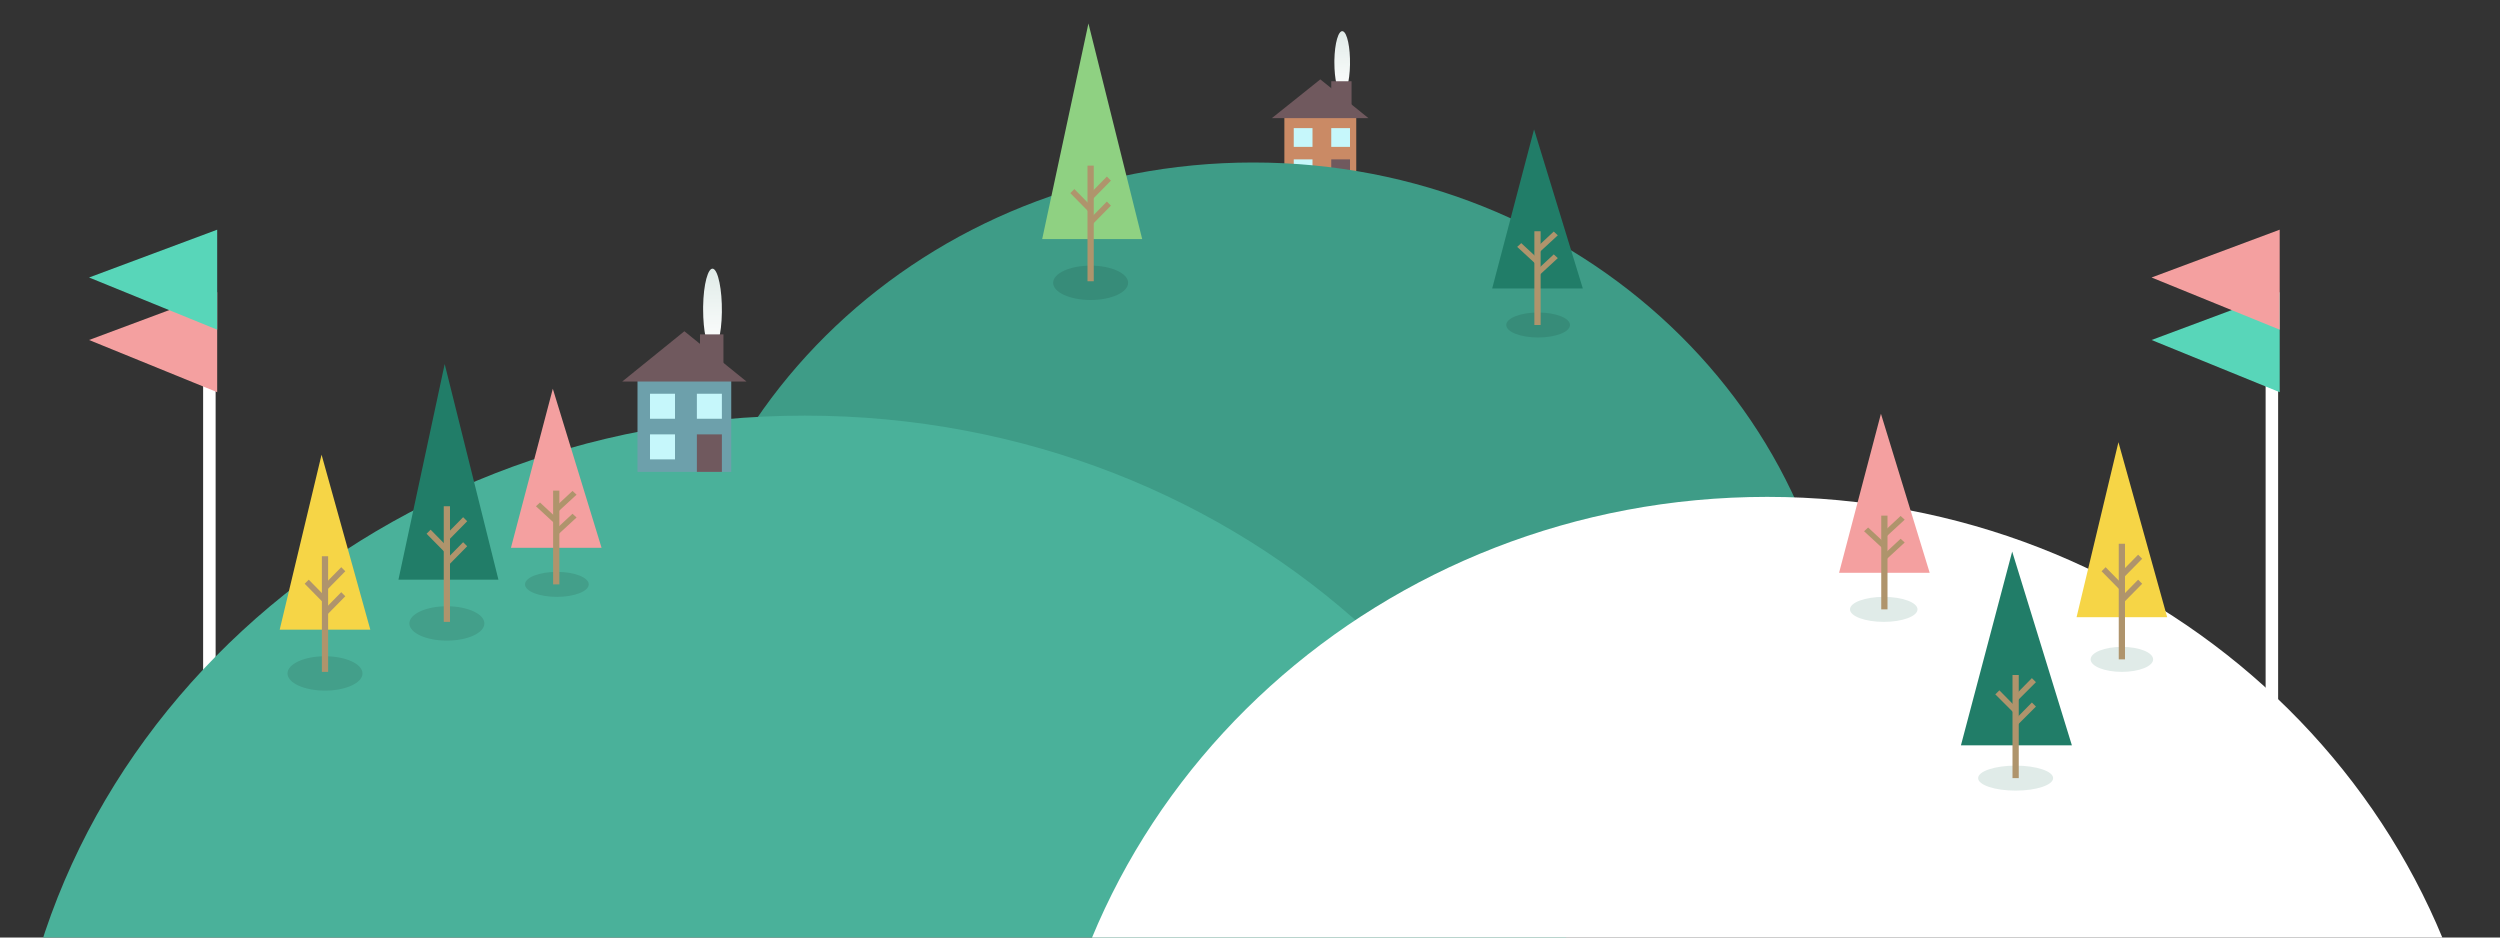 <?xml version="1.0" encoding="utf-8"?>
<!-- Generator: Adobe Illustrator 24.0.0, SVG Export Plug-In . SVG Version: 6.00 Build 0)  -->
<svg version="1.1" id="Layer_1" xmlns="http://www.w3.org/2000/svg" xmlns:xlink="http://www.w3.org/1999/xlink" x="0px" y="0px"
	 viewBox="0 0 800 300" style="enable-background:new 0 0 800 300;" xml:space="preserve">
<rect x="0" y="0" width="800" height="300" fill="#333333" stroke="none"/>
<style type="text/css">
	.st0{fill:#FFFFFF;}
	.st1{fill:#F4A0A0;}
	.st2{fill:#58D6B9;}
	.st3{fill:#CA8A65;}
	.st4{fill:#C6F7FB;}
	.st5{fill:#70595E;}
	.st6{fill:url(#oval10_1_);}
	.st7{fill:#3E9C87;}
	.st8{fill:#4AB19A;}
	.st9{fill:#439F8A;}
	.st10{fill:#F6D546;}
	.st11{fill:#AF946C;}
	.st12{fill:#E0EBE8;}
	.st13{fill:#217D68;}
	.st14{fill:#378C79;}
	.st15{fill:#8FD182;}
	.st16{fill:#6DA0AB;}
	.st17{fill:url(#oval9_1_);}
</style>
<g id="flagLeft">
	<rect id="flagPoleLeft" x="65" y="83" class="st0" width="4" height="144"/>
	<path id="leftGreenFlag2" class="st1" d="M28.5,108.8l41-15.3v32L28.5,108.8z"/>
	<path id="leftGreenFlag" class="st2" d="M28.5,88.8l41-15.3v32L28.5,88.8z"/>
</g>
<g id="flagRight">
	<rect id="flagPoleLeft2" x="725" y="83" class="st0" width="4" height="144"/>
	<path id="leftGreenFlag3" class="st2" d="M688.5,108.8l41-15.3v32L688.5,108.8z"/>
	<path id="leftGreenFlag4" class="st1" d="M688.5,88.8l41-15.3v32L688.5,88.8z"/>
</g>
<g id="brownHouse">
	<rect id="rectangle15" x="411" y="37" class="st3" width="23" height="23"/>
	<rect id="rectangle16" x="414" y="41" class="st4" width="6" height="6"/>
	<rect id="rectangle17" x="426" y="41" class="st4" width="6" height="6"/>
	<rect id="rectangle18" x="414" y="51" class="st4" width="6" height="6"/>
	<rect id="rectangle19" x="426" y="51" class="st5" width="6" height="9"/>
	<path id="polygon2" class="st5" d="M422.5,25.4l15.4,12.4h-30.9L422.5,25.4z"/>
	
		<linearGradient id="oval10_1_" gradientUnits="userSpaceOnUse" x1="429.498" y1="290.004" x2="429.498" y2="269.996" gradientTransform="matrix(1 0 0 -1 0 300)">
		<stop  offset="0" style="stop-color:#E0EBE8"/>
		<stop  offset="1" style="stop-color:#FFFFFF"/>
	</linearGradient>
	<path id="oval10" class="st6" d="M427,19.3c0.1-5.5,1.3-9.7,2.7-9.3c1.4,0.4,2.4,5.2,2.3,10.7c-0.1,5.5-1.3,9.7-2.7,9.3
		c-1.3-0.4-2.3-4.7-2.3-10"/>
	<rect id="rectangle20" x="426" y="26" class="st5" width="6.5" height="9"/>
</g>
<g id="hills">
	<path id="backHill" class="st7" d="M212,231c0-98.9,84.6-179,189-179s189,80.1,189,179H401H212z"/>
	<path id="leftHill" class="st8" d="M3,368c0-129.8,113.9-235,254.5-235S512,238.2,512,368H257.5H3z"/>
	<path class="st0" d="M797.5,367.8C789.4,251.2,688.6,159,565.5,159s-223.9,92.2-232,208.8H797.5z"/>
</g>
<g id="yellowTree">
	<ellipse id="oval" class="st9" cx="104" cy="215.5" rx="12" ry="5.5"/>
	<path id="bezier" class="st10" d="M89.5,201.5l13.4-56l15.6,56H89.5z"/>
	<rect id="rectangle" x="103" y="178" class="st11" width="2" height="37"/>
	<path id="bezier2" class="st11" d="M103.5,187.3l5.7-5.8l1.3,1.3l-6.4,6.5l-0.4,0.2L103.5,187.3z"/>
	<path id="bezier3" class="st11" d="M103.5,195.3l5.7-5.8l1.3,1.3l-6.4,6.5l-0.4,0.2L103.5,195.3z"/>
	<path id="bezier4" class="st11" d="M104.5,191.3l-5.7-5.8l-1.3,1.3l6.4,6.5l0.4,0.2L104.5,191.3z"/>
</g>
<g id="yellowTree2">
	<ellipse id="oval3" class="st9" cx="178.2" cy="187" rx="10.2" ry="4"/>
	<path id="bezier9" class="st1" d="M163.5,175.3l13.4-50.9l15.6,50.9H163.5z"/>
	<rect id="rectangle3" x="177" y="157" class="st11" width="2" height="30"/>
	<path id="bezier10" class="st11" d="M177.5,162.4l5.7-5.3l1.3,1.2l-6.4,5.9l-0.4,0.2L177.5,162.4z"/>
	<path id="bezier11" class="st11" d="M177.5,169.7l5.7-5.3l1.3,1.2l-6.4,5.9l-0.4,0.2L177.5,169.7z"/>
	<path id="bezier12" class="st11" d="M178.5,166.1l-5.7-5.3l-1.3,1.2l6.4,5.9l0.4,0.2L178.5,166.1z"/>
</g>
<g id="yellowTree3">
	<ellipse id="oval4" class="st12" cx="602.8" cy="195" rx="10.8" ry="4"/>
	<path id="bezier13" class="st1" d="M588.5,183.3l13.4-50.9l15.6,50.9H588.5z"/>
	<rect id="rectangle4" x="602" y="165" class="st11" width="2" height="30"/>
	<path id="bezier14" class="st11" d="M602.5,170.4l5.7-5.3l1.3,1.2l-6.4,5.9l-0.4,0.2L602.5,170.4z"/>
	<path id="bezier15" class="st11" d="M602.5,177.7l5.7-5.3l1.3,1.2l-6.4,5.9l-0.4,0.2L602.5,177.7z"/>
	<path id="bezier16" class="st11" d="M603.5,174.1l-5.7-5.3l-1.3,1.2l6.4,5.9l0.4,0.2L603.5,174.1z"/>
</g>
<g id="yellowTree4">
	<ellipse id="oval5" class="st12" cx="679" cy="211" rx="10" ry="4"/>
	<path id="bezier17" class="st10" d="M664.5,197.5l13.4-56l15.6,56H664.5z"/>
	<rect id="rectangle5" x="678" y="174" class="st11" width="2" height="37"/>
	<path id="bezier18" class="st11" d="M678.5,183.3l5.7-5.8l1.3,1.3l-6.4,6.5l-0.4,0.2L678.5,183.3z"/>
	<path id="bezier19" class="st11" d="M678.5,191.3l5.7-5.8l1.3,1.3l-6.4,6.5l-0.4,0.2L678.5,191.3z"/>
	<path id="bezier20" class="st11" d="M679.5,187.3l-5.7-5.8l-1.3,1.3l6.4,6.5l0.4,0.2L679.5,187.3z"/>
</g>
<g id="darkGreenTree2">
	<ellipse id="oval6" class="st12" cx="645" cy="249" rx="12" ry="4"/>
	<path id="bezier21" class="st13" d="M627.5,238.5l16.4-62l19.1,62H627.5z"/>
	<rect id="rectangle6" x="644" y="216" class="st11" width="2" height="33"/>
	<path id="bezier22" class="st11" d="M644.5,222.8l5.7-5.8l1.3,1.3l-6.4,6.4l-0.4,0.2L644.5,222.8z"/>
	<path id="bezier23" class="st11" d="M644.5,230.6l5.7-5.8l1.3,1.3l-6.4,6.4l-0.4,0.2L644.5,230.6z"/>
	<path id="bezier24" class="st11" d="M645.5,226.7l-5.7-5.8l-1.3,1.3l6.4,6.4l0.4,0.2L645.5,226.7z"/>
</g>
<g id="yellowTree5">
	<ellipse id="oval2" class="st9" cx="143" cy="199.5" rx="12" ry="5.5"/>
	<path id="bezier5" class="st13" d="M127.5,185.5l14.8-69l17.2,69H127.5z"/>
	<rect id="rectangle2" x="142" y="162" class="st11" width="2" height="37"/>
	<path id="bezier6" class="st11" d="M142.5,171.3l5.7-5.8l1.3,1.3l-6.4,6.5l-0.4,0.2L142.5,171.3z"/>
	<path id="bezier7" class="st11" d="M142.5,179.3l5.7-5.8l1.3,1.3l-6.4,6.5l-0.4,0.2L142.5,179.3z"/>
	<path id="bezier8" class="st11" d="M143.5,175.3l-5.7-5.8l-1.3,1.3l6.4,6.5l0.4,0.2L143.5,175.3z"/>
</g>
<g id="yellowTree6">
	<ellipse id="oval7" class="st14" cx="349" cy="90.5" rx="12" ry="5.5"/>
	<path id="bezier25" class="st15" d="M333.5,76.5l14.8-69l17.2,69H333.5z"/>
	<rect id="rectangle7" x="348" y="53" class="st11" width="2" height="37"/>
	<path id="bezier26" class="st11" d="M348.5,62.3l5.7-5.8l1.3,1.3l-6.4,6.5l-0.4,0.2L348.5,62.3z"/>
	<path id="bezier27" class="st11" d="M348.5,70.3l5.7-5.8l1.3,1.3l-6.4,6.5l-0.4,0.2L348.5,70.3z"/>
	<path id="bezier28" class="st11" d="M349.5,66.3l-5.7-5.8l-1.3,1.3l6.4,6.5l0.4,0.2L349.5,66.3z"/>
</g>
<g id="yellowTree7">
	<ellipse id="oval8" class="st14" cx="492.2" cy="104" rx="10.2" ry="4"/>
	<path id="bezier29" class="st13" d="M477.5,92.3l13.4-50.9l15.6,50.9H477.5z"/>
	<rect id="rectangle8" x="491" y="74" class="st11" width="2" height="30"/>
	<path id="bezier30" class="st11" d="M491.5,79.4l5.7-5.3l1.3,1.2l-6.4,5.9l-0.4,0.2L491.5,79.4z"/>
	<path id="bezier31" class="st11" d="M491.5,86.7l5.7-5.3l1.3,1.2l-6.4,5.9l-0.4,0.2L491.5,86.7z"/>
	<path id="bezier32" class="st11" d="M492.5,83.1l-5.7-5.3l-1.3,1.2l6.4,5.9l0.4,0.2L492.5,83.1z"/>
</g>
<g id="blueHouse">
	<rect id="rectangle9" x="204" y="121" class="st16" width="30" height="30"/>
	<rect id="rectangle10" x="208" y="126" class="st4" width="8" height="8"/>
	<rect id="rectangle11" x="223" y="126" class="st4" width="8" height="8"/>
	<rect id="rectangle12" x="208" y="139" class="st4" width="8" height="8"/>
	<rect id="rectangle13" x="223" y="139" class="st5" width="8" height="12"/>
	<path id="polygon" class="st5" d="M219,106l19.9,16.1h-39.8L219,106z"/>
	
		<linearGradient id="oval9_1_" gradientUnits="userSpaceOnUse" x1="227.999" y1="214.002" x2="227.999" y2="187.998" gradientTransform="matrix(1 0 0 -1 0 300)">
		<stop  offset="0" style="stop-color:#E0EBE8"/>
		<stop  offset="1" style="stop-color:#FFFFFF"/>
	</linearGradient>
	<path id="oval9" class="st17" d="M225,98.1c0.1-7.2,1.6-12.6,3.2-12.1c1.6,0.5,2.9,6.7,2.8,13.9c-0.1,7.2-1.6,12.6-3.2,12.1
		c-1.6-0.5-2.8-6.1-2.8-13"/>
	<rect id="rectangle14" x="224" y="107" class="st5" width="7.5" height="12"/>
</g>
</svg>
